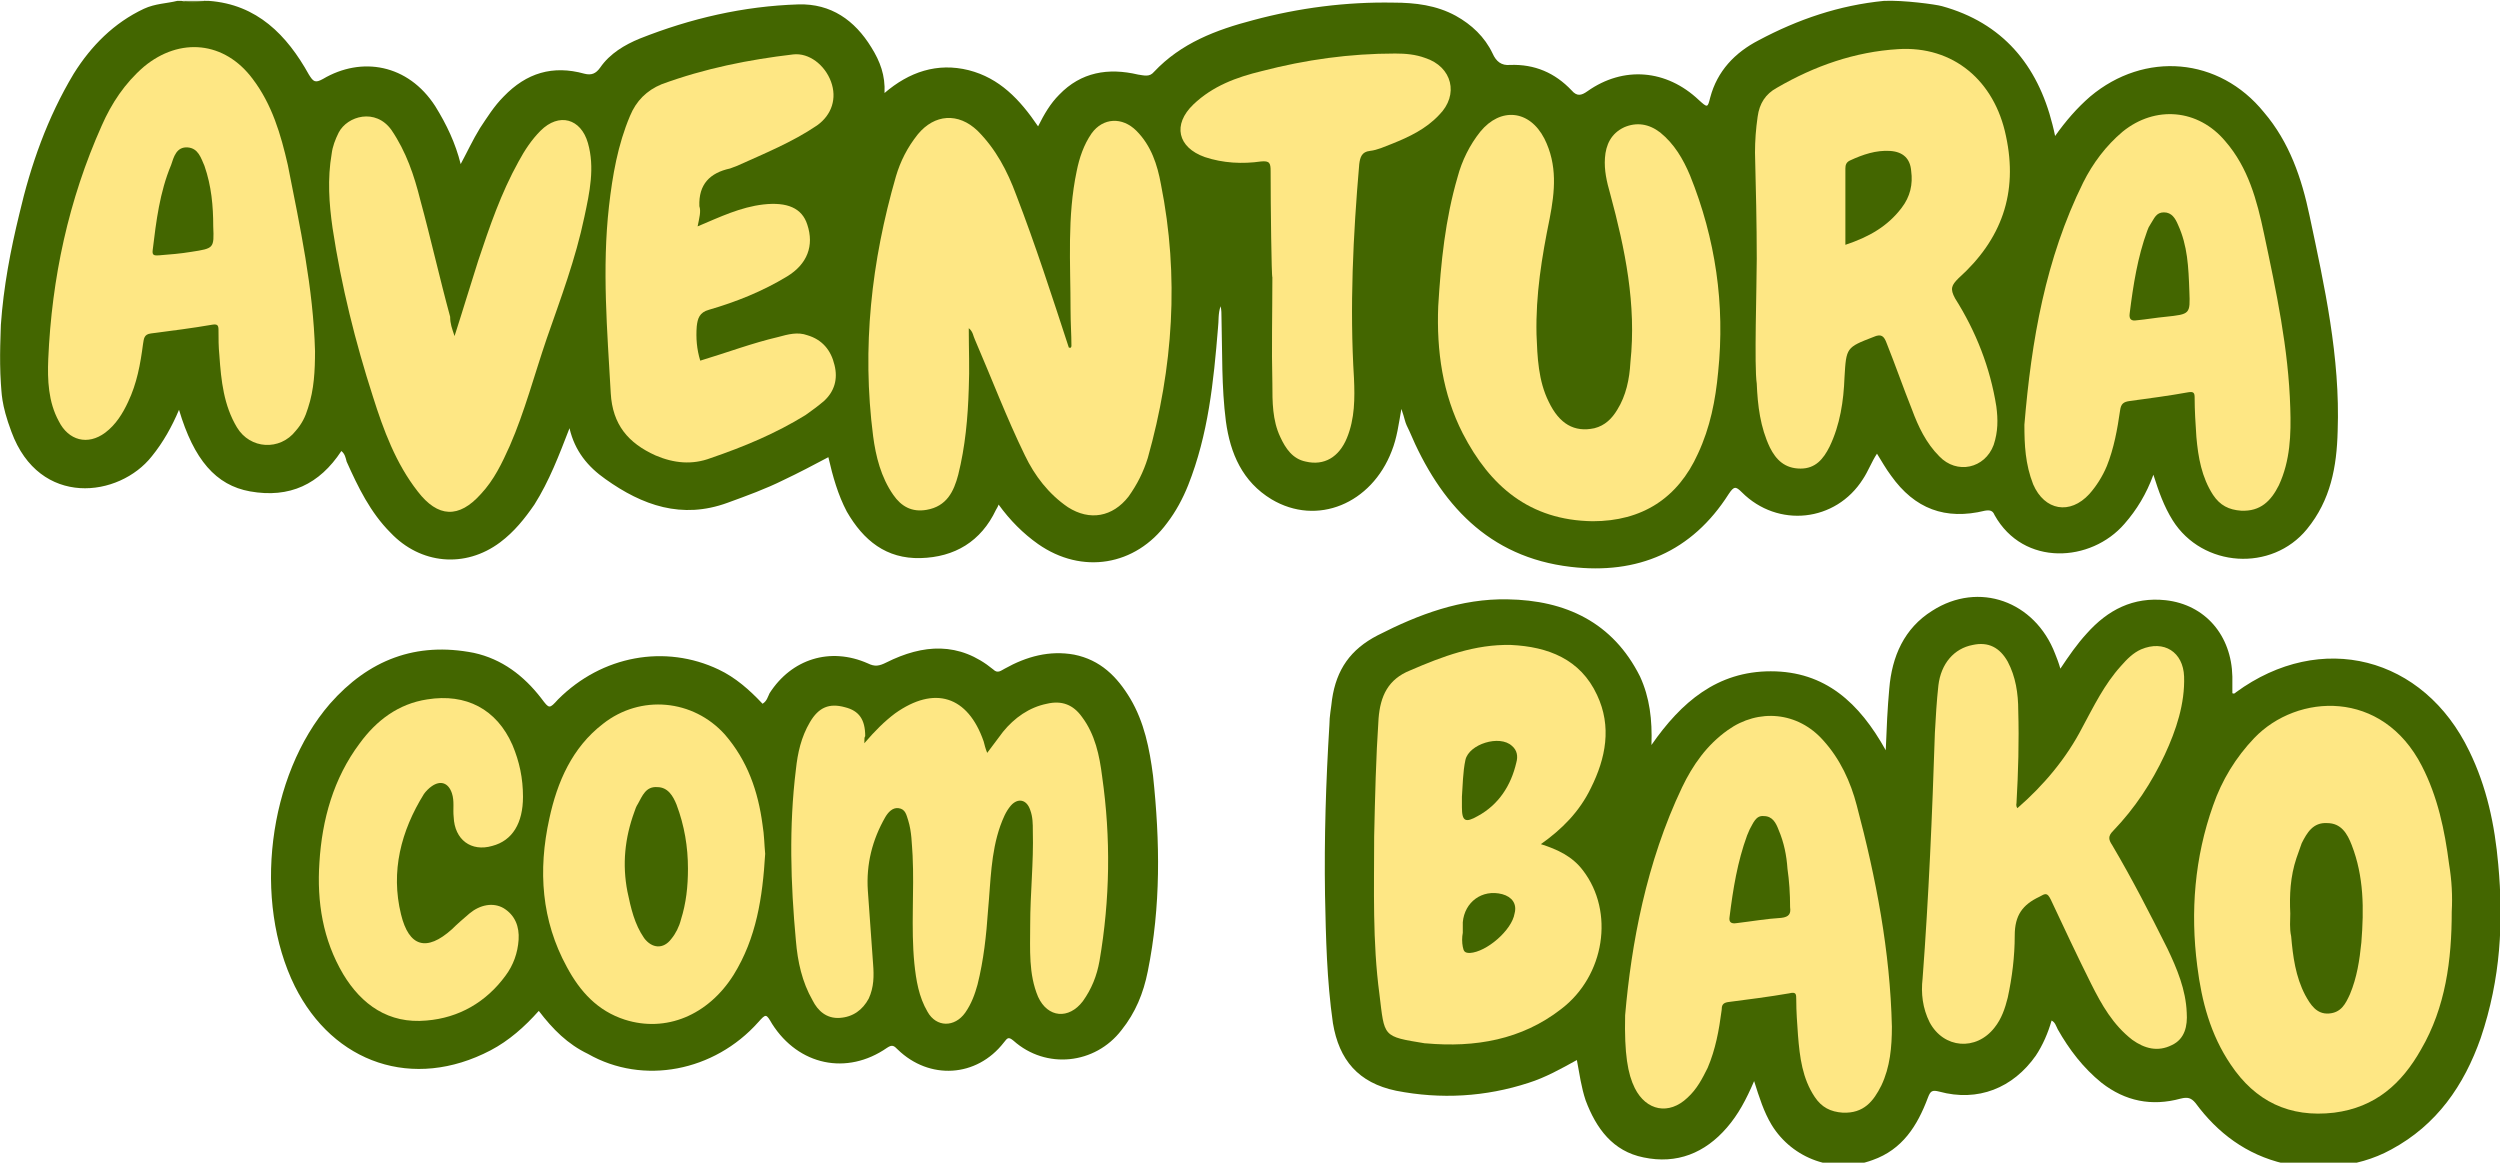 <?xml version="1.0" encoding="utf-8"?>
<!-- Generator: Adobe Illustrator 21.0.0, SVG Export Plug-In . SVG Version: 6.00 Build 0)  -->
<svg version="1.1" id="Camada_1" xmlns="http://www.w3.org/2000/svg" xmlns:xlink="http://www.w3.org/1999/xlink" x="0px" y="0px"
	 viewBox="0 0 284.9 132.5" style="enable-background:new 0 0 284.9 132.5;" xml:space="preserve">
<style type="text/css">
	.st0{fill:#738C41;}
	.st1{fill:#436600;}
	.st2{fill:#FEE784;}
</style>
<title>idv sem ícone</title>
<g>
	<path class="st0" d="M23.4,0.1c-0.9,0.4-1.8,0.4-2.6,0C21.6,0.1,22.5,0.1,23.4,0.1z"/>
	<path class="st1" d="M263.2,24.6c-0.9-4.3-2.3-8.4-5.2-11.8c-5.1-6.3-13.6-7-19.8-1.8c-1.5,1.3-2.8,2.8-4,4.5
		c-0.1-0.5-0.2-0.9-0.3-1.3c-1.7-6.8-5.7-11.6-12.6-13.5c-0.7-0.2-4.4-0.7-6.6-0.6c-5.1,0.5-9.8,2.1-14.3,4.5
		c-2.7,1.4-4.7,3.5-5.5,6.5c-0.3,1.2-0.3,1.2-1.3,0.3c-3.7-3.5-8.6-3.9-12.7-1c-0.7,0.5-1.2,0.6-1.8-0.1c-1.9-2-4.2-3-7-2.9
		c-1,0.1-1.6-0.4-2-1.3c-0.9-1.9-2.4-3.3-4.2-4.3c-2.2-1.2-4.6-1.5-7.1-1.5c-5.4-0.1-10.8,0.6-16,2c-4.2,1.1-8.2,2.6-11.3,5.9
		c-0.5,0.6-1.1,0.4-1.8,0.3c-3.4-0.8-6.5-0.3-9,2.3c-1,1-1.7,2.2-2.4,3.6c-2.1-3.1-4.4-5.5-7.9-6.4c-3.6-0.9-6.8,0.2-9.6,2.6
		c0.1-2-0.5-3.6-1.5-5.2c-1.9-3.1-4.6-5-8.3-4.9c-6.3,0.2-12.3,1.6-18.1,3.9c-1.7,0.7-3.4,1.7-4.5,3.3c-0.5,0.7-1,0.9-1.8,0.7
		C63,7.4,60,8.3,57.4,11c-1.1,1.1-1.9,2.4-2.7,3.6c-0.8,1.3-1.5,2.8-2.2,4.1c-0.6-2.4-1.6-4.5-2.9-6.6C46.5,7.3,41.2,6.4,36.8,9
		c-0.9,0.5-1.1,0.3-1.6-0.5c-2.5-4.5-5.9-8-11.4-8.4c-0.2,0-0.3,0-0.5,0c-0.9,0.2-1.8,0.2-2.6,0c-0.2,0-0.3,0-0.5,0
		C19,0.4,17.7,0.4,16.4,1C13,2.6,10.4,5.2,8.4,8.4c-3,5-4.9,10.4-6.2,16c-1,4.1-1.8,8.3-2.1,12.6c0,0.5-0.2,3.8,0,6.7
		c0.1,1,0,2.3,1.2,5.5c3.2,8.7,12.3,7.5,16,2.8c1.3-1.6,2.3-3.4,3.1-5.3c1.7,5.7,4.2,8.6,8.1,9.3c4.5,0.8,7.9-0.8,10.4-4.6
		c0.4,0.3,0.5,0.8,0.6,1.2c1.3,2.9,2.7,5.8,5,8.1c3.4,3.6,8.5,4.1,12.5,1.1c1.6-1.2,2.8-2.7,3.9-4.3c1.7-2.7,2.8-5.6,4-8.7
		c0.6,2.6,2.1,4.4,4.1,5.8c4.2,3,8.7,4.6,13.9,2.7c2.2-0.8,4.4-1.6,6.4-2.6c1.7-0.8,3.4-1.7,5.1-2.6c0.5,2.2,1.1,4.3,2.1,6.2
		c1.9,3.3,4.5,5.4,8.4,5.3c3.9-0.1,6.9-1.9,8.6-5.5c0.1-0.2,0.2-0.3,0.3-0.6c1.3,1.8,2.8,3.3,4.5,4.5c5,3.5,11.1,2.5,14.7-2.4
		c1-1.3,1.8-2.8,2.4-4.3c2.3-5.8,2.9-11.8,3.4-17.9c0.1-0.8,0-1.7,0.3-2.5c0.1,0.4,0.1,0.9,0.1,1.3c0.1,4,0,7.9,0.5,11.8
		c0.5,3.7,1.9,6.9,5.2,8.9c5.2,3.1,11.4,0.5,13.7-5.5c0.6-1.5,0.8-3.1,1.1-4.8c0.2,0.6,0.3,0.9,0.4,1.3c0.1,0.4,0.3,0.8,0.5,1.2
		c3.5,8.3,9,14.4,18.4,15.5c7.6,0.9,13.8-1.7,18-8.3c0.6-0.9,0.8-0.9,1.5-0.2c4.1,4.1,10.7,3.4,13.8-1.5c0.6-0.9,1-2,1.6-2.9
		c0.5,0.8,1,1.7,1.6,2.5c2.7,3.8,6.2,5.1,10.7,4c0.6-0.1,0.9,0,1.1,0.5c3.3,5.9,11,5.4,14.8,1c1.4-1.6,2.5-3.4,3.3-5.6
		c0.6,1.9,1.2,3.6,2.2,5.2c3.4,5.4,11.3,5.9,15.3,1c2.7-3.3,3.4-7.1,3.5-11.2C266.7,40.7,264.9,32.6,263.2,24.6z"/>
	<path class="st1" d="M284.7,98.5c-0.4-4.5-1.3-8.8-3.3-12.9c-5.2-10.8-16.9-13.8-26.6-6.7c-0.1,0.1-0.2,0.2-0.4,0.1
		c0-0.7,0-1.3,0-1.9c-0.1-4.7-3.1-8.2-7.6-8.7c-3.7-0.4-6.6,1.1-9,3.8c-1.1,1.2-2,2.5-3,4c-0.2-0.7-0.4-1.2-0.6-1.7
		c-2.3-6-8.7-8.3-14-4.9c-3.2,2-4.6,5.2-4.9,8.9c-0.2,2.2-0.3,4.4-0.4,7c-3-5.4-6.9-9-13.1-9c-6.1,0-10.2,3.5-13.6,8.4
		c0.1-2.9-0.2-5.4-1.3-7.8c-3.1-6.2-8.5-8.7-15.1-8.8c-5.3-0.1-10.1,1.7-14.8,4.1c-3.1,1.6-4.7,3.9-5.2,7.3c-0.1,1-0.3,1.9-0.3,2.9
		c-0.4,6.5-0.6,12.9-0.5,19.4c0.1,4.9,0.2,9.7,0.9,14.6c0.7,4.2,2.9,6.8,7.2,7.7c5.1,1,10.2,0.7,15.1-0.9c1.9-0.6,3.7-1.6,5.5-2.6
		c0.3,1.6,0.5,3.1,1,4.6c1.2,3.2,3.1,5.8,6.6,6.5c3.8,0.8,7-0.5,9.5-3.4c1.3-1.5,2.2-3.2,3.1-5.3c0.6,1.9,1.1,3.5,2,5
		c2.4,3.9,7.2,5.6,11.5,4c3.4-1.2,5.1-3.9,6.3-7.1c0.3-0.8,0.5-0.9,1.3-0.7c4.4,1.2,8.4-0.4,11-4.1c0.8-1.2,1.4-2.6,1.8-4
		c0.4,0.2,0.5,0.6,0.7,1c1.3,2.3,2.9,4.4,5,6.1c2.7,2.1,5.7,2.7,9,1.8c0.8-0.2,1.2-0.1,1.7,0.5c2.5,3.4,5.8,5.9,10.1,6.9
		c0.8,0.2,2.2,0.5,3.2,0.5c0.9,0,1.8,0,2.6-0.2c2.2-0.2,4.4-0.8,6.4-1.9c5.2-2.8,8.3-7.3,10.2-12.7C285,111.5,285.3,105,284.7,98.5z
		"/>
	<path class="st1" d="M61.4,115.2c-1.6,1.8-3.4,3.4-5.5,4.5c-8.8,4.6-17.9,1.5-22.3-7.3c-4.8-9.7-3.1-24,4-32.2
		c4.4-5,9.8-7.1,16.4-5.8c3.2,0.7,5.7,2.6,7.7,5.2c0.9,1.2,0.9,1.2,1.9,0.1c5-5,12.2-6.3,18.3-3.4c1.9,0.9,3.5,2.3,5,3.9
		c0.5-0.3,0.6-0.8,0.8-1.2c2.5-3.9,6.9-5.3,11.2-3.4c0.8,0.4,1.3,0.3,2.1-0.1c4.2-2.1,8.3-2.4,12.2,0.8c0.5,0.5,0.9,0.1,1.3-0.1
		c2.5-1.4,5.1-2.1,7.9-1.6c3,0.6,4.9,2.5,6.4,5c1.6,2.7,2.2,5.7,2.6,8.8c0.8,7.5,0.9,14.9-0.6,22.3c-0.5,2.5-1.4,4.7-3,6.7
		c-3,3.9-8.6,4.5-12.3,1.2c-0.6-0.5-0.7-0.3-1.1,0.2c-3.1,4-8.5,4.3-12.1,0.8c-0.4-0.4-0.6-0.6-1.2-0.2c-4.6,3.2-10.1,2-13.1-2.7
		c-0.7-1.2-0.7-1.2-1.6-0.2c-5,5.6-13.1,7.2-19.4,3.6C64.7,119,63,117.3,61.4,115.2z"/>
	<path class="st2" d="M122,35.3c0-5.3-0.4-10.6,0.7-15.8c0.3-1.5,0.8-3,1.7-4.3c1.3-1.8,3.5-1.9,5.1-0.3c1.7,1.7,2.4,3.9,2.8,6.1
		c2.1,10.5,1.4,20.9-1.5,31.2c-0.5,1.6-1.2,3-2.2,4.4c-1.8,2.3-4.4,2.8-6.9,1.2c-2.2-1.5-3.8-3.6-4.9-5.9c-2.1-4.3-3.8-8.8-5.7-13.2
		c-0.2-0.4-0.2-0.9-0.7-1.3c0,2.4,0.1,4.6,0,6.9c-0.1,3.3-0.4,6.6-1.2,9.8c-0.5,1.9-1.3,3.6-3.6,4c-1.7,0.3-2.9-0.4-3.8-1.7
		c-1.4-2-2-4.4-2.3-6.7c-1.3-10.1-0.2-19.9,2.6-29.6c0.5-1.7,1.3-3.3,2.5-4.8c1.9-2.3,4.6-2.5,6.8-0.4c2.1,2.1,3.4,4.6,4.4,7.3
		c2.2,5.7,4.1,11.6,6,17.4c0.2,0.1,0.3,0,0.3-0.2C122.1,38.1,122,36.8,122,35.3z"/>
	<path class="st2" d="M200.2,29.5c0-4-0.1-8.1-0.2-12.1c0-1.4,0.1-2.7,0.3-4.1c0.2-1.5,0.9-2.6,2.2-3.3c4.3-2.5,8.9-4.1,13.8-4.4
		c6.3-0.4,11,3.6,12.3,9.9c1.4,6.5-0.5,11.8-5.4,16.2c-0.8,0.8-1,1.2-0.4,2.3c2.4,3.8,4,7.9,4.7,12.3c0.2,1.5,0.2,2.9-0.3,4.4
		c-1,2.7-4.2,3.4-6.2,1.3c-1.5-1.5-2.4-3.4-3.1-5.3c-1-2.5-1.9-5.1-2.9-7.6c-0.3-0.8-0.6-1.1-1.5-0.7c-3.1,1.2-3.1,1.2-3.3,4.6
		c-0.1,2.7-0.5,5.4-1.7,7.9c-0.7,1.4-1.6,2.5-3.3,2.5c-1.8,0-2.8-1-3.5-2.4c-1.1-2.3-1.4-4.8-1.5-7.3
		C199.9,41.9,200.2,32.5,200.2,29.5z"/>
	<path class="st2" d="M181.5,59.4c-7.2-0.1-11.7-4-14.8-10c-2.3-4.5-3-9.4-2.8-14.5c0.3-5,0.8-9.9,2.2-14.7c0.5-1.9,1.4-3.7,2.6-5.2
		c2.3-2.8,5.6-2.5,7.3,0.8c1.5,3,1.2,6,0.6,9.1c-0.9,4.4-1.6,8.7-1.5,13.2c0.1,2.6,0.2,5.3,1.4,7.7c1.2,2.5,2.9,3.5,5.2,3
		c1.2-0.3,2-1.1,2.6-2.1c1-1.6,1.4-3.5,1.5-5.4c0.7-6.6-0.6-12.9-2.3-19.2c-0.4-1.4-0.7-2.7-0.6-4.1c0.1-1.5,0.7-2.8,2.2-3.5
		c1.4-0.6,2.8-0.4,4.1,0.6c1.6,1.3,2.6,3,3.4,4.9c2.9,7.2,4,14.7,3.2,22.4c-0.3,3.2-0.9,6.3-2.3,9.3
		C191.2,56.8,187.1,59.4,181.5,59.4z"/>
	<path class="st2" d="M230.7,48.4c0.8-9.6,2.4-18.9,6.7-27.6c1.1-2.2,2.6-4.2,4.5-5.8c3.7-3,8.6-2.6,11.7,1.1
		c2.6,3,3.6,6.7,4.4,10.5c1.4,6.6,2.8,13.1,3,19.9c0.1,3,0,6-1.3,8.8c-0.9,1.8-2.1,3-4.3,2.9c-1.4-0.1-2.4-0.6-3.2-1.8
		c-1.3-2-1.7-4.3-1.9-6.6c-0.1-1.5-0.2-3-0.2-4.5c0-0.5-0.1-0.7-0.7-0.6c-2.2,0.4-4.5,0.7-6.7,1c-0.7,0.1-1,0.3-1.1,1.1
		c-0.3,2.1-0.7,4.3-1.5,6.3c-0.5,1.2-1.2,2.3-2,3.2c-2.2,2.4-5.1,1.9-6.4-1.1C230.8,52.9,230.7,50.7,230.7,48.4z"/>
	<path class="st2" d="M35.9,40c0,2.2-0.1,4.4-0.8,6.5c-0.3,1-0.7,1.8-1.4,2.6c-1.8,2.3-5.2,2.1-6.7-0.4c-1.5-2.5-1.8-5.3-2-8.2
		c-0.1-1-0.1-1.9-0.1-2.9c0-0.5-0.1-0.7-0.7-0.6c-2.3,0.4-4.7,0.7-7,1c-0.8,0.1-0.8,0.6-0.9,1.2c-0.3,2.3-0.7,4.5-1.7,6.6
		c-0.6,1.3-1.4,2.6-2.6,3.5c-2,1.5-4.2,0.9-5.3-1.3c-1.2-2.2-1.3-4.7-1.2-7.1c0.4-9.2,2.3-18.1,6.1-26.6c1.1-2.5,2.6-4.8,4.8-6.7
		c4.1-3.4,9.2-2.9,12.4,1.4c2.2,2.9,3.2,6.3,4,9.8C34.2,25.9,35.7,32.8,35.9,40z"/>
	<path class="st2" d="M79.5,25.8c2.6-1.1,4.9-2.2,7.5-2.5c2.7-0.3,4.4,0.4,5,2.3c0.8,2.4,0,4.5-2.3,5.9c-2.8,1.7-5.8,2.9-8.9,3.8
		c-1.1,0.3-1.3,1-1.4,1.9c-0.1,1.3,0,2.6,0.4,3.9c3-0.9,5.9-2,8.9-2.7c1.1-0.3,2.2-0.6,3.3-0.2c1.7,0.5,2.7,1.7,3.1,3.4
		c0.4,1.6,0,3-1.2,4.1c-0.7,0.6-1.4,1.1-2.1,1.6c-3.4,2.1-7,3.6-10.8,4.9c-2.1,0.8-4.2,0.6-6.3-0.3c-3.1-1.4-4.9-3.5-5.1-7.1
		c-0.4-7.1-1-14.2-0.2-21.3c0.4-3.5,1-7,2.4-10.3c0.7-1.7,1.9-2.9,3.6-3.6c4.9-1.8,9.9-2.8,15-3.4c1.8-0.2,3.6,1.2,4.3,3.1
		c0.7,1.9,0.1,3.8-1.6,5c-2.8,1.9-6,3.2-9.1,4.6c-0.3,0.1-0.5,0.2-0.8,0.3c-2.3,0.5-3.6,1.8-3.5,4.3C79.9,24.1,79.7,24.8,79.5,25.8z
		"/>
	<path class="st2" d="M51.8,38.3c1-3.1,1.8-5.8,2.7-8.6c1.3-3.9,2.6-7.7,4.6-11.3c0.7-1.3,1.5-2.5,2.5-3.5c2.1-2.1,4.6-1.4,5.4,1.4
		c0.8,2.8,0.2,5.6-0.4,8.4c-1,4.8-2.7,9.3-4.3,13.9c-1.4,4.1-2.5,8.3-4.2,12.2c-0.9,2-1.8,3.9-3.3,5.5c-2.5,2.8-4.9,2.7-7.2-0.3
		c-2.5-3.2-3.9-7-5.1-10.8C40.5,39,38.9,32.6,37.9,26c-0.4-2.8-0.6-5.6-0.1-8.5c0.1-0.8,0.4-1.6,0.8-2.4c1-1.9,4.2-2.8,6-0.3
		c1.7,2.5,2.6,5.2,3.3,8c1.2,4.4,2.2,8.9,3.4,13.3C51.3,36.9,51.5,37.4,51.8,38.3z"/>
	<path class="st2" d="M144.8,19.5c0-0.9-0.1-1.2-1.1-1.1c-2.1,0.3-4.3,0.2-6.4-0.5c-3.1-1.1-3.7-3.7-1.3-6c2.2-2.1,4.9-3.1,7.8-3.8
		c5-1.3,10-2,15.2-2c1.2,0,2.3,0.1,3.4,0.5c3.1,1,3.9,4.2,1.6,6.5c-1.5,1.6-3.4,2.5-5.4,3.3c-0.8,0.3-1.6,0.7-2.5,0.8
		c-0.9,0.1-1.1,0.7-1.2,1.5c-0.7,8.1-1.1,16.3-0.6,24.4c0.1,2.3,0.1,4.6-0.8,6.8c-0.9,2.2-2.6,3.2-4.7,2.7c-1.5-0.3-2.3-1.5-2.9-2.8
		c-0.9-1.9-0.9-4-0.9-6.1c-0.1-4,0-8.1,0-12.1C144.9,31.6,144.8,23.5,144.8,19.5z"/>
	<path class="st2" d="M175.6,96.2c1.9,0.6,3.6,1.4,4.8,3c3.6,4.7,2.5,12-2.5,15.8c-4.5,3.5-9.8,4.4-15.4,3.9c0,0-0.1,0-0.1,0
		c-4.9-0.8-4.6-0.7-5.2-5.6c-0.8-6-0.6-12-0.6-18c0.1-4.5,0.2-8.9,0.5-13.4c0.2-2.6,1.1-4.5,3.6-5.5c3.7-1.6,7.4-3,11.5-2.9
		c4.2,0.2,7.9,1.6,9.8,5.7c1.7,3.6,1,7.2-0.7,10.6C180,92.5,178,94.5,175.6,96.2z"/>
	<path class="st2" d="M279.4,103.9c0,5.5-0.7,10.9-3.5,15.7c-2.2,3.9-5.2,6.6-9.9,7.2c-5.1,0.6-9-1.3-11.8-5.5
		c-2.3-3.4-3.3-7.2-3.8-11.2c-0.8-6.2-0.3-12.4,1.8-18.3c1-2.9,2.6-5.5,4.7-7.7c4.9-5.1,14.6-5.6,19.1,3.2c1.8,3.5,2.6,7.3,3.1,11.2
		C279.4,100.3,279.5,102.1,279.4,103.9z"/>
	<path class="st2" d="M185.2,115.7c0.7-8.1,2.4-17.4,6.5-26c1.2-2.5,2.8-4.8,5.2-6.5c3.5-2.5,8-2.1,10.9,1.2
		c1.9,2.1,3.1,4.7,3.8,7.4c2.2,8.3,3.8,16.6,4,25.2c0,2.3-0.2,4.6-1.2,6.7c-0.9,1.8-2,3.2-4.4,3.1c-1.4-0.1-2.4-0.6-3.2-1.8
		c-1.4-2.1-1.7-4.5-1.9-7c-0.1-1.4-0.2-2.7-0.2-4.1c0-0.6,0-0.9-0.8-0.7c-2.3,0.4-4.7,0.7-7,1c-0.6,0.1-0.7,0.4-0.7,0.9
		c-0.3,2.3-0.7,4.5-1.6,6.6c-0.6,1.2-1.2,2.4-2.3,3.4c-2.1,2-4.7,1.5-6-1.1C185.5,122.4,185.1,120.1,185.2,115.7z"/>
	<path class="st2" d="M229.9,92.1c3-2.6,5.6-5.7,7.4-9.2c1.3-2.4,2.5-4.9,4.4-7c0.7-0.8,1.4-1.5,2.3-1.9c2.6-1.1,4.8,0.3,4.9,3.1
		c0.1,3.1-0.9,6.1-2.2,8.9c-1.5,3.2-3.4,6.1-5.9,8.7c-0.6,0.6-0.5,1-0.1,1.6c2.3,3.9,4.3,7.8,6.3,11.8c1.1,2.3,2.1,4.7,2.2,7.3
		c0.1,1.5-0.2,3-1.7,3.7c-1.6,0.8-3.1,0.4-4.5-0.6c-2.2-1.7-3.5-4-4.7-6.4c-1.6-3.2-3.1-6.4-4.6-9.6c-0.4-0.8-0.6-0.7-1.3-0.3
		c-1.9,0.9-2.8,2.1-2.8,4.4c0,2.4-0.3,4.8-0.8,7.1c-0.3,1.2-0.7,2.4-1.5,3.4c-2.1,2.7-5.8,2.4-7.4-0.6c-0.8-1.6-1-3.3-0.8-5
		c0.7-9.3,1.1-18.7,1.4-28c0.1-1.8,0.2-3.6,0.4-5.4c0.3-2.5,1.8-4.2,3.9-4.6c1.8-0.4,3.1,0.3,4,1.9c0.9,1.7,1.2,3.6,1.2,5.6
		c0.1,3.5,0,7-0.2,10.5C229.8,91.6,229.7,91.8,229.9,92.1z"/>
	<path class="st2" d="M98.5,84.7c1.2-1.4,2.3-2.5,3.5-3.4c4.5-3.2,8.3-2,10.1,3.2c0.1,0.4,0.2,0.8,0.4,1.3c0.6-0.8,1.2-1.6,1.8-2.4
		c1.3-1.6,3-2.8,5-3.2c1.7-0.4,3,0.1,4,1.5c1.5,2,2,4.4,2.3,6.8c1,7,0.9,14-0.3,21c-0.3,1.7-0.9,3.2-1.9,4.6c-1.6,2.1-4,1.9-5.1-0.5
		c-1.1-2.6-0.9-5.4-0.9-8.2c0-3.6,0.4-7.1,0.3-10.7c0-0.8,0-1.6-0.3-2.4c-0.4-1.2-1.4-1.4-2.2-0.5c-0.6,0.7-0.9,1.5-1.2,2.3
		c-1.1,3.1-1.1,6.4-1.4,9.6c-0.2,2.9-0.5,5.7-1.2,8.5c-0.3,1.1-0.7,2.2-1.4,3.2c-1.2,1.7-3.3,1.7-4.3-0.1c-1-1.7-1.3-3.6-1.5-5.5
		c-0.4-4.1,0-8.2-0.2-12.3c-0.1-1.4-0.1-2.7-0.5-4c-0.2-0.6-0.3-1.3-1.1-1.4c-0.7-0.1-1.2,0.5-1.5,1c-1.5,2.6-2.2,5.4-2,8.4
		c0.2,2.8,0.4,5.6,0.6,8.4c0.1,1.3,0.1,2.6-0.5,3.9c-0.7,1.3-1.8,2.1-3.3,2.2c-1.5,0.1-2.5-0.8-3.1-2c-1.2-2.1-1.7-4.4-1.9-6.8
		c-0.6-6.5-0.8-13,0-19.5c0.2-1.9,0.6-3.7,1.6-5.4c1-1.7,2.2-2.2,4-1.7c1.6,0.4,2.3,1.4,2.3,3.3C98.5,84,98.5,84.2,98.5,84.7z"/>
	<path class="st2" d="M87.2,97.3c-0.3,5-1,9.6-3.6,13.8c-2.9,4.6-7.7,6.6-12.4,5.1c-3.1-1-5.1-3.2-6.6-6c-2.9-5.3-3.3-11-2-16.9
		c0.9-4.2,2.6-8.1,6.1-10.8c4.3-3.4,10.3-2.8,13.9,1.2c2.6,3,3.8,6.5,4.3,10.3C87.1,95.2,87.1,96.3,87.2,97.3z"/>
	<path class="st2" d="M59.6,90.8c0,3-1.2,5-3.5,5.6c-2.4,0.7-4.3-0.7-4.4-3.3c-0.1-0.9,0.1-1.8-0.2-2.7c-0.4-1.2-1.3-1.5-2.3-0.8
		c-0.3,0.2-0.7,0.6-0.9,0.9c-2.6,4.2-3.8,8.8-2.6,13.7c0.9,3.7,2.9,4.3,5.8,1.7c0.6-0.6,1.3-1.2,2-1.8c1.2-1,2.7-1.3,3.9-0.6
		c1.3,0.8,1.8,2.1,1.7,3.6c-0.1,1.5-0.6,2.9-1.5,4.1c-2.2,3-5.3,4.8-9,5.1c-4.3,0.4-7.4-1.8-9.5-5.3c-2.3-3.9-3-8.2-2.7-12.7
		c0.3-4.9,1.6-9.6,4.6-13.6c1.9-2.6,4.4-4.5,7.7-5c4.4-0.7,7.9,1.1,9.7,5.2C59.2,86.8,59.6,88.7,59.6,90.8z"/>
	<path class="st1" d="M210.3,27.9c0-3,0-5.9,0-8.7c0-0.4,0.1-0.7,0.5-0.9c1.5-0.7,3-1.2,4.6-1.1c1.5,0.1,2.3,0.9,2.4,2.3
		c0.2,1.5-0.1,2.9-1.1,4.2C215.1,25.8,213,27,210.3,27.9z"/>
	<path class="st1" d="M249.5,33.2c0.1,2.6,0.1,2.6-2.7,2.9c-1.1,0.1-2.2,0.3-3.3,0.4c-0.6,0.1-0.9-0.1-0.8-0.8
		c0.4-3.2,0.9-6.4,2-9.4c0.1-0.3,0.2-0.5,0.4-0.8c0.4-0.6,0.6-1.3,1.5-1.3c0.9,0,1.3,0.7,1.6,1.4C249.3,28,249.4,30.4,249.5,33.2z"
		/>
	<path class="st1" d="M24.3,25.8c0.1,2.5,0.1,2.5-2.5,2.9c-1.2,0.2-2.4,0.3-3.7,0.4c-0.4,0-0.8,0.1-0.7-0.6c0.4-3.3,0.8-6.6,2.1-9.7
		c0.3-0.9,0.6-2.1,1.9-2c1.2,0.1,1.5,1.2,1.9,2.1C24.1,21.2,24.3,23.5,24.3,25.8z"/>
	<path class="st1" d="M166.6,90.8c0.1-1.3,0.1-2.8,0.4-4.2c0.4-1.8,3.9-2.9,5.3-1.6c0.6,0.5,0.7,1.2,0.5,1.9c-0.6,2.6-2,4.8-4.4,6.1
		c-1.4,0.8-1.8,0.6-1.8-1C166.6,91.7,166.6,91.3,166.6,90.8z"/>
	<path class="st1" d="M166.7,106.3c0-0.4,0-0.8,0-1.2c0.2-2.3,2.2-3.8,4.5-3.2c1.1,0.3,1.7,1.1,1.4,2.2c-0.3,1.9-3.2,4.4-5.1,4.5
		c-0.6,0-0.7-0.2-0.8-0.7C166.6,107.4,166.6,106.8,166.7,106.3C166.6,106.3,166.6,106.3,166.7,106.3z"/>
	<path class="st1" d="M261,104.1c-0.1-2.1,0-4.2,0.7-6.3c0.2-0.6,0.4-1.1,0.6-1.7c0.6-1.2,1.3-2.4,2.9-2.3c1.6,0,2.3,1.2,2.8,2.5
		c1.4,3.6,1.4,7.3,1.1,11.1c-0.2,2-0.5,4-1.3,5.9c-0.5,1.1-1,2.1-2.4,2.2c-1.4,0.1-2.1-1-2.7-2.1c-1.1-2.1-1.4-4.4-1.6-6.7
		C260.9,105.8,261,104.9,261,104.1z"/>
	<path class="st1" d="M204,103.4c0.1,0.7-0.1,1.1-1,1.2c-1.7,0.1-3.4,0.4-5.1,0.6c-0.6,0.1-0.9-0.1-0.8-0.7c0.4-3.2,0.9-6.3,2-9.3
		c0.1-0.2,0.2-0.5,0.3-0.7c0.4-0.7,0.7-1.6,1.6-1.5c1,0,1.4,0.8,1.7,1.6c0.6,1.4,0.9,2.9,1,4.4C203.9,100.4,204,101.8,204,103.4z"/>
	<path class="st1" d="M78.4,99c0,2-0.2,3.9-0.8,5.8c-0.2,0.8-0.6,1.6-1.1,2.2c-0.9,1.2-2.2,1.1-3.1-0.1c-1.1-1.6-1.5-3.4-1.9-5.3
		c-0.6-3.1-0.3-6.1,0.8-9.1c0.1-0.3,0.2-0.6,0.4-0.9c0.5-0.9,0.9-2,2.2-1.9c1.2,0,1.8,1,2.2,2C78,94.1,78.4,96.5,78.4,99z"/>
</g>
</svg>
